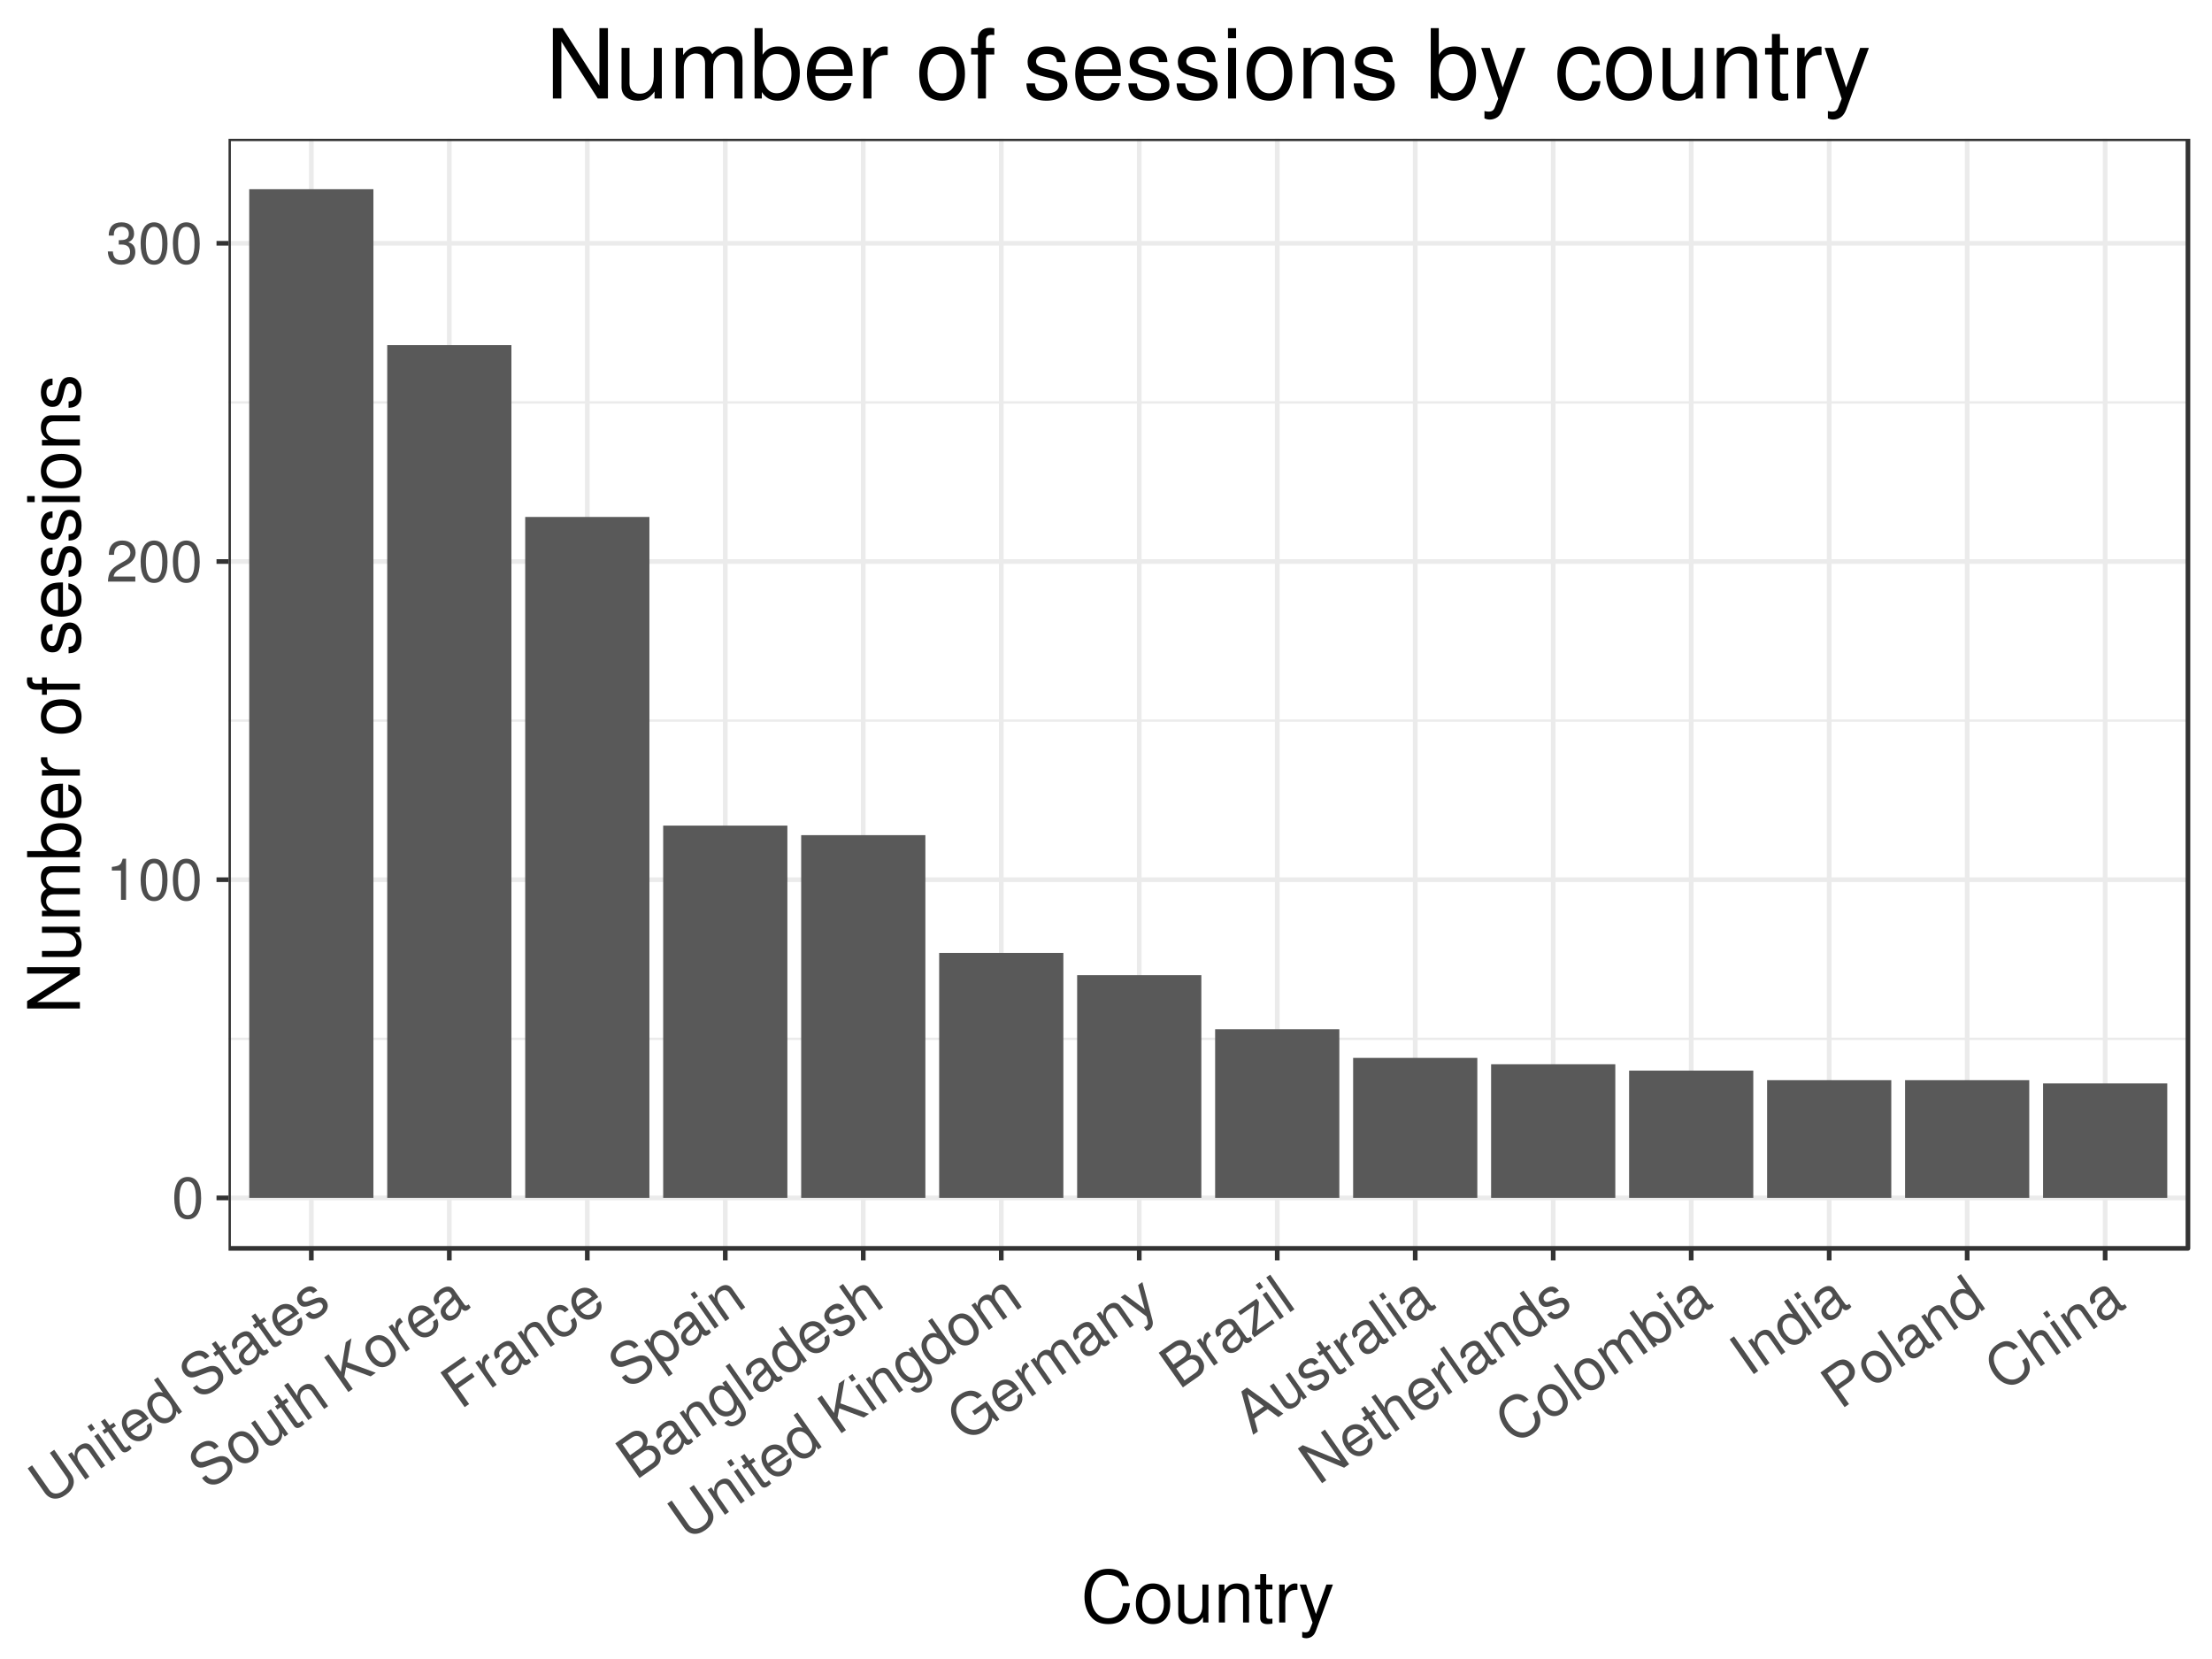 <?xml version="1.0" encoding="UTF-8"?>
<svg xmlns="http://www.w3.org/2000/svg" xmlns:xlink="http://www.w3.org/1999/xlink" width="504pt" height="378pt" viewBox="0 0 504 378" version="1.1">
<defs>
<g>
<symbol overflow="visible" id="glyph0-0">
<path style="stroke:none;" d=""/>
</symbol>
<symbol overflow="visible" id="glyph0-1">
<path style="stroke:none;" d="M 3.625 -9.359 C 2.766 -9.359 1.969 -8.984 1.484 -8.328 C 0.875 -7.516 0.562 -6.266 0.562 -4.531 C 0.562 -1.375 1.625 0.297 3.625 0.297 C 5.609 0.297 6.688 -1.375 6.688 -4.453 C 6.688 -6.266 6.406 -7.484 5.781 -8.328 C 5.297 -8.984 4.516 -9.359 3.625 -9.359 Z M 3.625 -8.328 C 4.891 -8.328 5.5 -7.062 5.5 -4.562 C 5.5 -1.906 4.891 -0.656 3.609 -0.656 C 2.375 -0.656 1.75 -1.953 1.75 -4.516 C 1.75 -7.078 2.375 -8.328 3.625 -8.328 Z M 3.625 -8.328 "/>
</symbol>
<symbol overflow="visible" id="glyph0-2">
<path style="stroke:none;" d="M 3.422 -6.672 L 3.422 0 L 4.578 0 L 4.578 -9.359 L 3.812 -9.359 C 3.406 -7.922 3.141 -7.719 1.344 -7.5 L 1.344 -6.672 Z M 3.422 -6.672 "/>
</symbol>
<symbol overflow="visible" id="glyph0-3">
<path style="stroke:none;" d="M 6.688 -1.156 L 1.75 -1.156 C 1.875 -1.922 2.297 -2.406 3.453 -3.078 L 4.766 -3.797 C 6.078 -4.5 6.75 -5.469 6.75 -6.609 C 6.75 -7.391 6.438 -8.125 5.875 -8.625 C 5.328 -9.125 4.641 -9.359 3.75 -9.359 C 2.562 -9.359 1.672 -8.938 1.156 -8.141 C 0.828 -7.641 0.688 -7.062 0.656 -6.109 L 1.828 -6.109 C 1.859 -6.75 1.938 -7.125 2.094 -7.438 C 2.406 -8 3.016 -8.344 3.703 -8.344 C 4.766 -8.344 5.562 -7.594 5.562 -6.594 C 5.562 -5.844 5.125 -5.219 4.297 -4.734 L 3.078 -4.047 C 1.125 -2.938 0.547 -2.062 0.453 0 L 6.688 0 Z M 6.688 -1.156 "/>
</symbol>
<symbol overflow="visible" id="glyph0-4">
<path style="stroke:none;" d="M 2.922 -4.297 L 3.547 -4.297 C 4.828 -4.297 5.5 -3.719 5.5 -2.594 C 5.5 -1.422 4.766 -0.719 3.547 -0.719 C 2.281 -0.719 1.656 -1.359 1.578 -2.719 L 0.422 -2.719 C 0.469 -1.969 0.609 -1.484 0.828 -1.062 C 1.312 -0.156 2.234 0.297 3.516 0.297 C 5.438 0.297 6.688 -0.844 6.688 -2.609 C 6.688 -3.797 6.219 -4.469 5.094 -4.844 C 5.969 -5.188 6.406 -5.844 6.406 -6.781 C 6.406 -8.391 5.328 -9.359 3.547 -9.359 C 1.656 -9.359 0.656 -8.328 0.625 -6.344 L 1.781 -6.344 C 1.797 -6.906 1.844 -7.219 2 -7.516 C 2.25 -8.031 2.844 -8.344 3.562 -8.344 C 4.594 -8.344 5.219 -7.734 5.219 -6.75 C 5.219 -6.094 4.984 -5.688 4.469 -5.484 C 4.141 -5.344 3.734 -5.297 2.922 -5.281 Z M 2.922 -4.297 "/>
</symbol>
<symbol overflow="visible" id="glyph1-0">
<path style="stroke:none;" d=""/>
</symbol>
<symbol overflow="visible" id="glyph1-1">
<path style="stroke:none;" d="M 0.453 -12.062 L 4.328 -6.516 C 5.062 -5.469 4.75 -4.281 3.484 -3.406 C 2.906 -2.984 2.328 -2.797 1.766 -2.797 C 1.156 -2.844 0.688 -3.094 0.281 -3.688 L -3.594 -9.234 L -4.594 -8.531 L -0.719 -2.984 C 0.406 -1.391 2.234 -1.188 4.109 -2.516 C 5.953 -3.797 6.438 -5.656 5.328 -7.234 L 1.453 -12.781 Z M 0.453 -12.062 "/>
</symbol>
<symbol overflow="visible" id="glyph1-2">
<path style="stroke:none;" d="M -3.219 -6.203 L 0.75 -0.531 L 1.656 -1.172 L -0.531 -4.297 C -1.344 -5.453 -1.266 -6.641 -0.328 -7.281 C 0.391 -7.797 1.141 -7.672 1.609 -6.984 L 4.359 -3.062 L 5.266 -3.688 L 2.266 -7.969 C 1.609 -8.906 0.484 -9.031 -0.609 -8.25 C -1.453 -7.672 -1.766 -6.953 -1.703 -5.812 L -2.375 -6.781 Z M -3.219 -6.203 "/>
</symbol>
<symbol overflow="visible" id="glyph1-3">
<path style="stroke:none;" d="M -2.344 -6.812 L -3.234 -6.188 L 0.734 -0.516 L 1.625 -1.141 Z M -3.891 -9.031 L -4.797 -8.391 L -4 -7.25 L -3.094 -7.891 Z M -3.891 -9.031 "/>
</symbol>
<symbol overflow="visible" id="glyph1-4">
<path style="stroke:none;" d="M -1.219 -7.594 L -2.156 -6.938 L -3.234 -8.484 L -4.125 -7.859 L -3.047 -6.312 L -3.812 -5.781 L -3.297 -5.031 L -2.531 -5.562 L 0.469 -1.297 C 0.875 -0.719 1.484 -0.672 2.188 -1.156 C 2.406 -1.312 2.594 -1.484 2.875 -1.75 L 2.344 -2.516 C 2.234 -2.391 2.109 -2.266 1.938 -2.156 C 1.547 -1.875 1.359 -1.922 1.078 -2.312 L -1.641 -6.188 L -0.703 -6.844 Z M -1.219 -7.594 "/>
</symbol>
<symbol overflow="visible" id="glyph1-5">
<path style="stroke:none;" d="M 3.766 -6.406 C 3.172 -7.266 2.734 -7.75 2.297 -8.078 C 1.266 -8.734 0 -8.688 -1.047 -7.953 C -2.625 -6.844 -2.797 -4.938 -1.484 -3.062 C -0.188 -1.203 1.594 -0.75 3.172 -1.859 C 4.469 -2.766 4.859 -4.125 4.219 -5.516 L 3.312 -4.875 C 3.594 -3.969 3.359 -3.234 2.625 -2.719 C 2.062 -2.328 1.391 -2.234 0.75 -2.484 C 0.312 -2.656 0 -2.938 -0.406 -3.484 Z M -0.891 -4.25 C -1.547 -5.344 -1.391 -6.469 -0.484 -7.094 C 0.406 -7.719 1.594 -7.469 2.25 -6.531 C 2.25 -6.516 2.281 -6.5 2.281 -6.469 Z M -0.891 -4.25 "/>
</symbol>
<symbol overflow="visible" id="glyph1-6">
<path style="stroke:none;" d="M -0.172 -11.641 L -1.062 -11.016 L 0.984 -8.078 C 0.203 -8.391 -0.609 -8.25 -1.359 -7.734 C -2.844 -6.703 -2.969 -4.844 -1.703 -3.047 C -0.375 -1.141 1.391 -0.594 2.922 -1.672 C 3.688 -2.219 4.031 -2.875 4.047 -3.938 L 4.562 -3.188 L 5.344 -3.75 Z M -0.641 -6.984 C 0.344 -7.672 1.562 -7.25 2.516 -5.891 C 3.438 -4.578 3.422 -3.266 2.469 -2.609 C 1.469 -1.906 0.188 -2.312 -0.734 -3.641 C -1.656 -4.953 -1.625 -6.297 -0.641 -6.984 Z M -0.641 -6.984 "/>
</symbol>
<symbol overflow="visible" id="glyph1-7">
<path style="stroke:none;" d=""/>
</symbol>
<symbol overflow="visible" id="glyph1-8">
<path style="stroke:none;" d="M 2.562 -10.078 C 1.453 -11.625 -0.234 -11.781 -2.047 -10.5 C -3.781 -9.297 -4.234 -7.656 -3.234 -6.234 C -2.562 -5.266 -1.625 -5.031 -0.406 -5.469 L 1.922 -6.328 C 3.109 -6.766 3.828 -6.688 4.266 -6.062 C 4.562 -5.641 4.641 -5.047 4.453 -4.578 C 4.312 -4.141 3.891 -3.672 3.25 -3.234 C 2.391 -2.625 1.672 -2.438 0.969 -2.609 C 0.453 -2.75 0.031 -3.031 -0.281 -3.547 L -1.219 -2.891 C -0.719 -2.156 -0.25 -1.781 0.375 -1.562 C 1.422 -1.203 2.609 -1.453 3.812 -2.297 C 4.734 -2.953 5.375 -3.703 5.594 -4.453 C 5.844 -5.25 5.672 -6.188 5.203 -6.859 C 4.516 -7.844 3.406 -8.141 2.141 -7.672 L -0.203 -6.812 C -1.344 -6.406 -1.906 -6.469 -2.328 -7.078 C -2.891 -7.875 -2.547 -8.906 -1.5 -9.641 C -0.234 -10.516 0.875 -10.422 1.594 -9.406 Z M 2.562 -10.078 "/>
</symbol>
<symbol overflow="visible" id="glyph1-9">
<path style="stroke:none;" d="M 5.406 -4.578 C 5.328 -4.5 5.281 -4.469 5.234 -4.438 C 4.906 -4.203 4.641 -4.25 4.453 -4.531 L 2.109 -7.859 C 1.406 -8.859 0.281 -8.891 -1.109 -7.906 C -1.922 -7.328 -2.453 -6.625 -2.531 -5.938 C -2.594 -5.453 -2.453 -5.078 -2.094 -4.5 L -1.188 -5.125 C -1.594 -5.875 -1.406 -6.453 -0.562 -7.047 C 0.25 -7.609 0.922 -7.656 1.297 -7.094 L 1.453 -6.875 C 1.734 -6.484 1.625 -6.156 0.969 -5.578 C -0.203 -4.516 -0.359 -4.328 -0.609 -3.953 C -1.078 -3.234 -1.062 -2.469 -0.547 -1.75 C 0.172 -0.703 1.344 -0.562 2.484 -1.375 C 3.203 -1.875 3.594 -2.516 3.828 -3.562 C 4.281 -3.031 4.75 -2.953 5.344 -3.375 C 5.516 -3.5 5.641 -3.609 5.891 -3.891 Z M 2.953 -4.734 C 3.156 -4.438 3.219 -4.188 3.125 -3.75 C 2.984 -3.156 2.656 -2.656 2.141 -2.281 C 1.422 -1.797 0.781 -1.859 0.375 -2.438 C -0.047 -3.031 0.156 -3.594 1.016 -4.406 C 1.891 -5.203 2.047 -5.391 2.234 -5.75 Z M 2.953 -4.734 "/>
</symbol>
<symbol overflow="visible" id="glyph1-10">
<path style="stroke:none;" d="M 1.875 -7.391 C 1.078 -8.516 -0.078 -8.625 -1.391 -7.703 C -2.719 -6.781 -3.094 -5.5 -2.359 -4.453 C -1.734 -3.578 -1 -3.469 0.562 -4.078 L 1.562 -4.469 C 2.297 -4.75 2.703 -4.688 2.984 -4.281 C 3.359 -3.766 3.094 -3.047 2.297 -2.484 C 1.812 -2.141 1.281 -2 0.906 -2.062 C 0.656 -2.125 0.469 -2.25 0.125 -2.609 L -0.812 -1.953 C 0.141 -0.672 1.328 -0.562 2.797 -1.594 C 4.234 -2.594 4.656 -3.938 3.891 -5.031 C 3.297 -5.875 2.5 -6 1.172 -5.484 L 0.172 -5.078 C -0.688 -4.734 -1.156 -4.75 -1.453 -5.156 C -1.812 -5.672 -1.578 -6.328 -0.844 -6.844 C -0.125 -7.344 0.484 -7.328 0.922 -6.734 Z M 1.875 -7.391 "/>
</symbol>
<symbol overflow="visible" id="glyph1-11">
<path style="stroke:none;" d="M -1.141 -7.891 C -2.719 -6.781 -2.891 -4.969 -1.562 -3.062 C -0.234 -1.156 1.516 -0.688 3.125 -1.812 C 4.719 -2.938 4.891 -4.75 3.594 -6.609 C 2.219 -8.562 0.484 -9.031 -1.141 -7.891 Z M -0.547 -7.047 C 0.469 -7.766 1.656 -7.359 2.641 -5.953 C 3.562 -4.641 3.531 -3.359 2.547 -2.656 C 1.547 -1.953 0.328 -2.359 -0.625 -3.734 C -1.578 -5.078 -1.547 -6.344 -0.547 -7.047 Z M -0.547 -7.047 "/>
</symbol>
<symbol overflow="visible" id="glyph1-12">
<path style="stroke:none;" d="M 5.203 -3.641 L 1.234 -9.312 L 0.344 -8.688 L 2.594 -5.469 C 3.406 -4.312 3.344 -3.125 2.391 -2.469 C 1.688 -1.969 0.906 -2.094 0.438 -2.781 L -2.375 -6.797 L -3.266 -6.172 L -0.203 -1.797 C 0.453 -0.859 1.578 -0.734 2.688 -1.5 C 3.516 -2.094 3.844 -2.75 3.844 -3.875 L 4.406 -3.078 Z M 5.203 -3.641 "/>
</symbol>
<symbol overflow="visible" id="glyph1-13">
<path style="stroke:none;" d="M -4.766 -8.422 L 0.75 -0.531 L 1.656 -1.156 L -0.531 -4.281 C -1.344 -5.438 -1.266 -6.641 -0.344 -7.281 C -0.047 -7.484 0.328 -7.578 0.656 -7.578 C 1.031 -7.562 1.328 -7.391 1.609 -6.984 L 4.359 -3.062 L 5.266 -3.688 L 2.266 -7.969 C 1.594 -8.922 0.484 -9.031 -0.609 -8.25 C -1.406 -7.703 -1.719 -7.109 -1.766 -6.047 L -3.859 -9.047 Z M -4.766 -8.422 "/>
</symbol>
<symbol overflow="visible" id="glyph1-14">
<path style="stroke:none;" d="M -0.062 -4.047 L 0.328 -6.25 L 5.922 -4.156 L 7.109 -4.984 L 0.609 -7.391 L 1.562 -12.844 L 0.266 -11.938 L -0.859 -5.188 L -3.656 -9.188 L -4.656 -8.484 L 0.859 -0.594 L 1.859 -1.297 Z M -0.062 -4.047 "/>
</symbol>
<symbol overflow="visible" id="glyph1-15">
<path style="stroke:none;" d="M -3.219 -6.188 L 0.75 -0.516 L 1.656 -1.156 L -0.406 -4.094 C -0.969 -4.906 -1.141 -5.578 -0.922 -6.203 C -0.781 -6.594 -0.562 -6.844 0.047 -7.297 L -0.594 -8.219 C -0.766 -8.156 -0.828 -8.109 -0.953 -8.016 C -1.531 -7.609 -1.734 -6.953 -1.672 -5.75 L -2.391 -6.781 Z M -3.219 -6.188 "/>
</symbol>
<symbol overflow="visible" id="glyph1-16">
<path style="stroke:none;" d="M -0.531 -4.984 L 3.234 -7.625 L 2.609 -8.516 L -1.156 -5.875 L -2.922 -8.391 L 1.359 -11.375 L 0.75 -12.266 L -4.547 -8.578 L 0.969 -0.688 L 1.984 -1.391 Z M -0.531 -4.984 "/>
</symbol>
<symbol overflow="visible" id="glyph1-17">
<path style="stroke:none;" d="M 2.453 -7.328 C 2.047 -7.859 1.656 -8.125 1.203 -8.281 C 0.469 -8.547 -0.438 -8.375 -1.219 -7.828 C -2.75 -6.766 -2.906 -4.859 -1.594 -2.969 C -0.312 -1.141 1.484 -0.672 3.016 -1.734 C 4.375 -2.688 4.672 -4.109 3.797 -5.562 L 2.891 -4.922 C 3.375 -3.906 3.234 -3.141 2.453 -2.594 C 1.469 -1.906 0.297 -2.281 -0.641 -3.625 C -1.625 -5.031 -1.641 -6.281 -0.656 -6.969 C 0.094 -7.5 0.891 -7.422 1.547 -6.703 Z M 2.453 -7.328 "/>
</symbol>
<symbol overflow="visible" id="glyph1-18">
<path style="stroke:none;" d="M 2.25 1.953 L 3.156 1.312 L 1.094 -1.641 C 1.953 -1.391 2.672 -1.5 3.406 -2.016 C 4.875 -3.031 5 -4.906 3.734 -6.703 C 2.406 -8.609 0.641 -9.141 -0.859 -8.094 C -1.625 -7.547 -1.984 -6.781 -1.953 -5.812 L -2.547 -6.672 L -3.375 -6.078 Z M -0.422 -7.141 C 0.562 -7.828 1.828 -7.406 2.781 -6.047 C 3.672 -4.766 3.656 -3.438 2.672 -2.75 C 1.719 -2.078 0.484 -2.5 -0.453 -3.844 C -1.391 -5.172 -1.375 -6.469 -0.422 -7.141 Z M -0.422 -7.141 "/>
</symbol>
<symbol overflow="visible" id="glyph1-19">
<path style="stroke:none;" d="M 0.859 -0.594 L 4.422 -3.094 C 5.156 -3.609 5.562 -4.203 5.656 -4.969 C 5.781 -5.656 5.594 -6.359 5.156 -6.969 C 4.5 -7.922 3.672 -8.203 2.391 -7.859 C 2.859 -8.719 2.828 -9.547 2.266 -10.359 C 1.875 -10.922 1.297 -11.281 0.625 -11.359 C -0.047 -11.453 -0.703 -11.266 -1.453 -10.734 L -4.656 -8.484 Z M -1.281 -5.797 L -3.047 -8.297 L -1.109 -9.656 C -0.547 -10.062 -0.156 -10.203 0.25 -10.188 C 0.688 -10.172 1.078 -9.938 1.359 -9.516 C 1.656 -9.094 1.734 -8.656 1.609 -8.25 C 1.484 -7.844 1.219 -7.562 0.656 -7.156 Z M 1.234 -2.188 L -0.656 -4.891 L 1.797 -6.609 C 2.281 -6.953 2.688 -7.078 3.094 -6.969 C 3.531 -6.891 3.891 -6.641 4.172 -6.25 C 4.438 -5.875 4.547 -5.438 4.469 -5.016 C 4.422 -4.609 4.172 -4.25 3.688 -3.906 Z M 1.234 -2.188 "/>
</symbol>
<symbol overflow="visible" id="glyph1-20">
<path style="stroke:none;" d="M 0.484 -8.797 L 1.062 -7.969 C 0.141 -8.328 -0.625 -8.25 -1.359 -7.734 C -2.781 -6.734 -2.891 -4.781 -1.609 -2.953 C -0.953 -2.016 -0.172 -1.438 0.672 -1.234 C 1.422 -1.047 2.234 -1.188 2.828 -1.609 C 3.531 -2.109 3.828 -2.75 3.828 -3.828 L 4.031 -3.531 C 4.562 -2.766 4.812 -2.25 4.797 -1.75 C 4.781 -1.25 4.469 -0.75 3.922 -0.359 C 3.5 -0.078 3.062 0.094 2.672 0.062 C 2.359 0.047 2.156 -0.047 1.875 -0.344 L 0.953 0.312 C 1.797 1.312 3.094 1.359 4.406 0.438 C 5.25 -0.156 5.781 -0.938 5.844 -1.641 C 5.906 -2.484 5.562 -3.312 4.625 -4.641 L 1.312 -9.375 Z M -0.672 -6.969 C 0.297 -7.641 1.438 -7.234 2.438 -5.812 C 3.375 -4.469 3.375 -3.25 2.422 -2.578 C 1.438 -1.891 0.25 -2.297 -0.703 -3.672 C -1.656 -5.016 -1.641 -6.281 -0.672 -6.969 Z M -0.672 -6.969 "/>
</symbol>
<symbol overflow="visible" id="glyph1-21">
<path style="stroke:none;" d="M -3.875 -9.031 L -4.781 -8.406 L 0.734 -0.516 L 1.641 -1.141 Z M -3.875 -9.031 "/>
</symbol>
<symbol overflow="visible" id="glyph1-22">
<path style="stroke:none;" d="M -3.219 -6.203 L 0.75 -0.531 L 1.656 -1.172 L -0.828 -4.734 C -1.406 -5.547 -1.266 -6.641 -0.531 -7.141 C 0.125 -7.609 0.797 -7.469 1.312 -6.734 L 4.047 -2.828 L 4.953 -3.469 L 2.469 -7.031 C 1.891 -7.844 2.016 -8.922 2.75 -9.453 C 3.406 -9.906 4.094 -9.766 4.594 -9.047 L 7.328 -5.141 L 8.25 -5.766 L 5.281 -10.016 C 4.562 -11.031 3.578 -11.188 2.516 -10.438 C 1.766 -9.922 1.469 -9.375 1.359 -8.359 C 0.625 -8.719 -0.016 -8.672 -0.75 -8.156 C -1.5 -7.625 -1.797 -7 -1.812 -5.969 L -2.375 -6.781 Z M -3.219 -6.203 "/>
</symbol>
<symbol overflow="visible" id="glyph1-23">
<path style="stroke:none;" d="M 4.766 -9.531 L 1.469 -7.219 L 2.078 -6.344 L 4.484 -8.031 L 4.641 -7.812 C 5.625 -6.406 5.297 -4.672 3.844 -3.656 C 3.047 -3.094 2.125 -2.875 1.312 -3.062 C 0.406 -3.25 -0.578 -3.984 -1.266 -4.969 C -2.609 -6.891 -2.406 -8.938 -0.734 -10.094 C 0.469 -10.938 1.75 -10.938 2.688 -10.062 L 3.719 -10.781 C 2.312 -12.188 0.453 -12.266 -1.344 -11 C -2.312 -10.328 -2.922 -9.531 -3.172 -8.578 C -3.547 -7.203 -3.219 -5.594 -2.234 -4.188 C -0.531 -1.766 2.125 -1.125 4.25 -2.609 C 5.328 -3.359 5.906 -4.375 6.078 -5.766 L 7.062 -4.891 L 7.703 -5.344 Z M 4.766 -9.531 "/>
</symbol>
<symbol overflow="visible" id="glyph1-24">
<path style="stroke:none;" d="M 0.234 -8.609 L 1.75 -3.094 L -2.797 -6.5 L -3.75 -5.828 L 2.141 -1.453 L 2.422 -0.328 C 2.562 0.172 2.469 0.469 2.094 0.719 C 1.969 0.812 1.797 0.906 1.578 1 L 2.141 1.812 C 2.391 1.781 2.609 1.703 2.844 1.531 C 3.141 1.312 3.391 1.016 3.484 0.672 C 3.625 0.25 3.625 -0.094 3.484 -0.672 L 1.203 -9.297 Z M 0.234 -8.609 "/>
</symbol>
<symbol overflow="visible" id="glyph1-25">
<path style="stroke:none;" d="M 0.812 -9.031 L -3.406 -6.062 L -2.859 -5.266 L 0.297 -7.484 L -0.234 -1.047 L 0.328 -0.234 L 4.938 -3.453 L 4.375 -4.25 L 0.875 -1.797 L 1.375 -8.219 Z M 0.812 -9.031 "/>
</symbol>
<symbol overflow="visible" id="glyph1-26">
<path style="stroke:none;" d="M 3.469 -5.969 L 5.938 -4.156 L 7.062 -4.953 L -1.234 -10.891 L -2.516 -9.984 L 0.172 -0.125 L 1.25 -0.875 L 0.438 -3.828 Z M 2.594 -6.609 L 0.094 -4.859 L -1.125 -9.359 Z M 2.594 -6.609 "/>
</symbol>
<symbol overflow="visible" id="glyph1-27">
<path style="stroke:none;" d="M 1.469 -12.781 L 0.531 -12.125 L 5.047 -5.672 L -3.594 -9.234 L -4.703 -8.469 L 0.812 -0.578 L 1.781 -1.25 L -2.688 -7.641 L 5.844 -4.094 L 6.984 -4.891 Z M 1.469 -12.781 "/>
</symbol>
<symbol overflow="visible" id="glyph1-28">
<path style="stroke:none;" d="M 3.344 -10.453 C 1.828 -11.969 0.234 -12.109 -1.484 -10.906 C -2.547 -10.156 -3.172 -9.219 -3.297 -8.172 C -3.469 -6.891 -3.062 -5.5 -2.172 -4.234 C -1.25 -2.922 -0.078 -2.078 1.188 -1.844 C 2.234 -1.625 3.219 -1.891 4.25 -2.609 C 6.172 -3.953 6.516 -5.75 5.312 -8 L 4.266 -7.281 C 4.547 -6.688 4.719 -6.234 4.766 -5.812 C 4.906 -4.938 4.469 -4.094 3.625 -3.5 C 2.062 -2.406 0.188 -2.953 -1.188 -4.922 C -2.609 -6.953 -2.5 -8.859 -0.984 -9.938 C -0.344 -10.375 0.375 -10.609 0.922 -10.516 C 1.391 -10.453 1.797 -10.25 2.312 -9.734 Z M 3.344 -10.453 "/>
</symbol>
<symbol overflow="visible" id="glyph1-29">
<path style="stroke:none;" d="M -4.922 -8.297 L 0.594 -0.406 L 1.391 -0.984 L 0.875 -1.719 C 1.781 -1.344 2.578 -1.438 3.359 -1.984 C 4.859 -3.031 4.969 -4.938 3.656 -6.828 C 2.375 -8.672 0.641 -9.141 -0.844 -8.094 C -1.625 -7.547 -1.969 -6.875 -1.953 -5.953 L -4.031 -8.938 Z M -0.438 -7.125 C 0.562 -7.828 1.828 -7.406 2.781 -6.047 C 3.672 -4.766 3.641 -3.422 2.656 -2.734 C 1.703 -2.078 0.469 -2.5 -0.469 -3.844 C -1.406 -5.172 -1.391 -6.469 -0.438 -7.125 Z M -0.438 -7.125 "/>
</symbol>
<symbol overflow="visible" id="glyph1-30">
<path style="stroke:none;" d="M -3.422 -9.359 L -4.422 -8.656 L 1.094 -0.766 L 2.094 -1.469 Z M -3.422 -9.359 "/>
</symbol>
<symbol overflow="visible" id="glyph1-31">
<path style="stroke:none;" d="M -0.359 -4.734 L 2.125 -6.469 C 2.734 -6.906 3.094 -7.406 3.25 -8.094 C 3.438 -8.875 3.281 -9.516 2.781 -10.234 C 1.734 -11.719 0.281 -11.953 -1.281 -10.859 L -4.531 -8.578 L 0.984 -0.688 L 1.984 -1.391 Z M -0.969 -5.609 L -2.922 -8.391 L -0.828 -9.859 C 0.156 -10.547 1.094 -10.406 1.688 -9.562 C 2.297 -8.688 2.109 -7.766 1.125 -7.078 Z M -0.969 -5.609 "/>
</symbol>
<symbol overflow="visible" id="glyph2-0">
<path style="stroke:none;" d=""/>
</symbol>
<symbol overflow="visible" id="glyph2-1">
<path style="stroke:none;" d="M 10.922 -8.297 C 10.438 -10.938 8.922 -12.219 6.281 -12.219 C 4.672 -12.219 3.359 -11.719 2.469 -10.719 C 1.391 -9.531 0.797 -7.828 0.797 -5.875 C 0.797 -3.891 1.406 -2.188 2.547 -1.016 C 3.469 -0.062 4.656 0.375 6.219 0.375 C 9.156 0.375 10.812 -1.203 11.172 -4.391 L 9.594 -4.391 C 9.453 -3.562 9.297 -3 9.047 -2.531 C 8.547 -1.531 7.531 -0.969 6.234 -0.969 C 3.844 -0.969 2.328 -2.891 2.328 -5.891 C 2.328 -8.969 3.781 -10.875 6.109 -10.875 C 7.078 -10.875 7.984 -10.578 8.484 -10.109 C 8.922 -9.703 9.172 -9.188 9.359 -8.297 Z M 10.922 -8.297 "/>
</symbol>
<symbol overflow="visible" id="glyph2-2">
<path style="stroke:none;" d="M 4.484 -8.891 C 2.062 -8.891 0.594 -7.156 0.594 -4.25 C 0.594 -1.359 2.047 0.375 4.5 0.375 C 6.938 0.375 8.422 -1.359 8.422 -4.188 C 8.422 -7.172 6.984 -8.891 4.484 -8.891 Z M 4.5 -7.625 C 6.062 -7.625 6.984 -6.359 6.984 -4.203 C 6.984 -2.172 6.016 -0.891 4.5 -0.891 C 2.969 -0.891 2.031 -2.156 2.031 -4.25 C 2.031 -6.344 2.969 -7.625 4.5 -7.625 Z M 4.5 -7.625 "/>
</symbol>
<symbol overflow="visible" id="glyph2-3">
<path style="stroke:none;" d="M 7.953 0 L 7.953 -8.641 L 6.578 -8.641 L 6.578 -3.75 C 6.578 -1.984 5.656 -0.828 4.219 -0.828 C 3.141 -0.828 2.438 -1.484 2.438 -2.531 L 2.438 -8.641 L 1.078 -8.641 L 1.078 -1.984 C 1.078 -0.547 2.141 0.375 3.828 0.375 C 5.094 0.375 5.906 -0.062 6.719 -1.203 L 6.719 0 Z M 7.953 0 "/>
</symbol>
<symbol overflow="visible" id="glyph2-4">
<path style="stroke:none;" d="M 1.156 -8.641 L 1.156 0 L 2.547 0 L 2.547 -4.766 C 2.547 -6.531 3.469 -7.688 4.891 -7.688 C 5.969 -7.688 6.672 -7.031 6.672 -5.984 L 6.672 0 L 8.031 0 L 8.031 -6.531 C 8.031 -7.969 6.969 -8.891 5.297 -8.891 C 4.016 -8.891 3.188 -8.406 2.422 -7.188 L 2.422 -8.641 Z M 1.156 -8.641 "/>
</symbol>
<symbol overflow="visible" id="glyph2-5">
<path style="stroke:none;" d="M 4.188 -8.641 L 2.766 -8.641 L 2.766 -11.016 L 1.406 -11.016 L 1.406 -8.641 L 0.234 -8.641 L 0.234 -7.531 L 1.406 -7.531 L 1.406 -0.984 C 1.406 -0.109 2 0.375 3.062 0.375 C 3.406 0.375 3.734 0.344 4.188 0.266 L 4.188 -0.891 C 4.016 -0.844 3.797 -0.828 3.531 -0.828 C 2.938 -0.828 2.766 -0.984 2.766 -1.594 L 2.766 -7.531 L 4.188 -7.531 Z M 4.188 -8.641 "/>
</symbol>
<symbol overflow="visible" id="glyph2-6">
<path style="stroke:none;" d="M 1.141 -8.641 L 1.141 0 L 2.531 0 L 2.531 -4.484 C 2.531 -5.719 2.844 -6.531 3.5 -7.016 C 3.922 -7.328 4.344 -7.422 5.297 -7.438 L 5.297 -8.844 C 5.062 -8.875 4.953 -8.891 4.766 -8.891 C 3.875 -8.891 3.203 -8.359 2.406 -7.078 L 2.406 -8.641 Z M 1.141 -8.641 "/>
</symbol>
<symbol overflow="visible" id="glyph2-7">
<path style="stroke:none;" d="M 6.406 -8.641 L 4.016 -1.906 L 1.797 -8.641 L 0.328 -8.641 L 3.25 0.031 L 2.719 1.406 C 2.516 2.016 2.188 2.25 1.609 2.25 C 1.422 2.25 1.188 2.219 0.891 2.141 L 0.891 3.375 C 1.172 3.531 1.453 3.594 1.812 3.594 C 2.266 3.594 2.734 3.453 3.109 3.188 C 3.531 2.875 3.781 2.516 4.047 1.812 L 7.891 -8.641 Z M 6.406 -8.641 "/>
</symbol>
<symbol overflow="visible" id="glyph3-0">
<path style="stroke:none;" d=""/>
</symbol>
<symbol overflow="visible" id="glyph3-1">
<path style="stroke:none;" d="M -12.031 -10.656 L -12.031 -9.203 L -2.188 -9.203 L -12.031 -2.922 L -12.031 -1.25 L 0 -1.25 L 0 -2.703 L -9.75 -2.703 L 0 -8.922 L 0 -10.656 Z M -12.031 -10.656 "/>
</symbol>
<symbol overflow="visible" id="glyph3-2">
<path style="stroke:none;" d="M 0 -7.953 L -8.641 -7.953 L -8.641 -6.578 L -3.75 -6.578 C -1.984 -6.578 -0.828 -5.656 -0.828 -4.219 C -0.828 -3.141 -1.484 -2.438 -2.531 -2.438 L -8.641 -2.438 L -8.641 -1.078 L -1.984 -1.078 C -0.547 -1.078 0.375 -2.141 0.375 -3.828 C 0.375 -5.094 -0.062 -5.906 -1.203 -6.719 L 0 -6.719 Z M 0 -7.953 "/>
</symbol>
<symbol overflow="visible" id="glyph3-3">
<path style="stroke:none;" d="M -8.641 -1.156 L 0 -1.156 L 0 -2.547 L -5.422 -2.547 C -6.688 -2.547 -7.688 -3.453 -7.688 -4.578 C -7.688 -5.594 -7.062 -6.172 -5.953 -6.172 L 0 -6.172 L 0 -7.562 L -5.422 -7.562 C -6.688 -7.562 -7.688 -8.469 -7.688 -9.594 C -7.688 -10.594 -7.047 -11.188 -5.953 -11.188 L 0 -11.188 L 0 -12.578 L -6.484 -12.578 C -8.031 -12.578 -8.891 -11.688 -8.891 -10.062 C -8.891 -8.906 -8.547 -8.219 -7.578 -7.406 C -8.5 -6.891 -8.891 -6.203 -8.891 -5.078 C -8.891 -3.922 -8.469 -3.172 -7.422 -2.422 L -8.641 -2.422 Z M -8.641 -1.156 "/>
</symbol>
<symbol overflow="visible" id="glyph3-4">
<path style="stroke:none;" d="M -12.031 -0.891 L 0 -0.891 L 0 -2.125 L -1.109 -2.125 C -0.094 -2.781 0.375 -3.656 0.375 -4.875 C 0.375 -7.141 -1.484 -8.625 -4.359 -8.625 C -7.156 -8.625 -8.891 -7.203 -8.891 -4.938 C -8.891 -3.75 -8.453 -2.906 -7.469 -2.266 L -12.031 -2.266 Z M -7.609 -4.672 C -7.609 -6.203 -6.266 -7.188 -4.203 -7.188 C -2.25 -7.188 -0.906 -6.172 -0.906 -4.672 C -0.906 -3.219 -2.234 -2.266 -4.25 -2.266 C -6.281 -2.266 -7.609 -3.219 -7.609 -4.672 Z M -7.609 -4.672 "/>
</symbol>
<symbol overflow="visible" id="glyph3-5">
<path style="stroke:none;" d="M -3.859 -8.469 C -5.188 -8.469 -5.969 -8.359 -6.609 -8.125 C -8.031 -7.562 -8.891 -6.234 -8.891 -4.625 C -8.891 -2.219 -7.047 -0.656 -4.203 -0.656 C -1.375 -0.656 0.375 -2.156 0.375 -4.594 C 0.375 -6.562 -0.75 -7.938 -2.625 -8.281 L -2.625 -6.891 C -1.484 -6.516 -0.891 -5.734 -0.891 -4.641 C -0.891 -3.766 -1.281 -3.016 -2.016 -2.562 C -2.516 -2.234 -3 -2.109 -3.859 -2.094 Z M -4.984 -2.125 C -6.578 -2.25 -7.625 -3.219 -7.625 -4.609 C -7.625 -5.953 -6.5 -7 -5.078 -7 C -5.047 -7 -5.016 -7 -4.984 -6.984 Z M -4.984 -2.125 "/>
</symbol>
<symbol overflow="visible" id="glyph3-6">
<path style="stroke:none;" d="M -8.641 -1.141 L 0 -1.141 L 0 -2.531 L -4.484 -2.531 C -5.719 -2.531 -6.531 -2.844 -7.016 -3.5 C -7.328 -3.922 -7.422 -4.344 -7.438 -5.297 L -8.844 -5.297 C -8.875 -5.062 -8.891 -4.953 -8.891 -4.766 C -8.891 -3.875 -8.359 -3.203 -7.078 -2.406 L -8.641 -2.406 Z M -8.641 -1.141 "/>
</symbol>
<symbol overflow="visible" id="glyph3-7">
<path style="stroke:none;" d=""/>
</symbol>
<symbol overflow="visible" id="glyph3-8">
<path style="stroke:none;" d="M -8.891 -4.484 C -8.891 -2.062 -7.156 -0.594 -4.25 -0.594 C -1.359 -0.594 0.375 -2.047 0.375 -4.5 C 0.375 -6.938 -1.359 -8.422 -4.188 -8.422 C -7.172 -8.422 -8.891 -6.984 -8.891 -4.484 Z M -7.625 -4.5 C -7.625 -6.062 -6.359 -6.984 -4.203 -6.984 C -2.172 -6.984 -0.891 -6.016 -0.891 -4.5 C -0.891 -2.969 -2.156 -2.031 -4.25 -2.031 C -6.344 -2.031 -7.625 -2.969 -7.625 -4.5 Z M -7.625 -4.5 "/>
</symbol>
<symbol overflow="visible" id="glyph3-9">
<path style="stroke:none;" d="M -8.641 -4.25 L -8.641 -2.828 L -10 -2.828 C -10.578 -2.828 -10.875 -3.156 -10.875 -3.781 C -10.875 -3.891 -10.875 -3.938 -10.859 -4.25 L -12 -4.25 C -12.062 -3.938 -12.078 -3.766 -12.078 -3.484 C -12.078 -2.219 -11.359 -1.453 -10.109 -1.453 L -8.641 -1.453 L -8.641 -0.297 L -7.531 -0.297 L -7.531 -1.453 L 0 -1.453 L 0 -2.828 L -7.531 -2.828 L -7.531 -4.25 Z M -8.641 -4.25 "/>
</symbol>
<symbol overflow="visible" id="glyph3-10">
<path style="stroke:none;" d="M -6.234 -7.234 C -7.938 -7.203 -8.891 -6.094 -8.891 -4.094 C -8.891 -2.078 -7.859 -0.781 -6.25 -0.781 C -4.906 -0.781 -4.25 -1.469 -3.766 -3.516 L -3.453 -4.797 C -3.219 -5.766 -2.875 -6.141 -2.25 -6.141 C -1.438 -6.141 -0.891 -5.328 -0.891 -4.125 C -0.891 -3.375 -1.109 -2.75 -1.469 -2.406 C -1.719 -2.188 -1.969 -2.094 -2.578 -2.016 L -2.578 -0.562 C -0.578 -0.625 0.375 -1.75 0.375 -4.016 C 0.375 -6.188 -0.688 -7.578 -2.359 -7.578 C -3.641 -7.578 -4.359 -6.844 -4.766 -5.125 L -5.078 -3.812 C -5.344 -2.688 -5.703 -2.219 -6.312 -2.219 C -7.109 -2.219 -7.625 -2.922 -7.625 -4.047 C -7.625 -5.141 -7.141 -5.734 -6.234 -5.781 Z M -6.234 -7.234 "/>
</symbol>
<symbol overflow="visible" id="glyph3-11">
<path style="stroke:none;" d="M -8.641 -2.469 L -8.641 -1.109 L 0 -1.109 L 0 -2.469 Z M -12.031 -2.469 L -12.031 -1.094 L -10.297 -1.094 L -10.297 -2.469 Z M -12.031 -2.469 "/>
</symbol>
<symbol overflow="visible" id="glyph3-12">
<path style="stroke:none;" d="M -8.641 -1.156 L 0 -1.156 L 0 -2.547 L -4.766 -2.547 C -6.531 -2.547 -7.688 -3.469 -7.688 -4.891 C -7.688 -5.969 -7.031 -6.672 -5.984 -6.672 L 0 -6.672 L 0 -8.031 L -6.531 -8.031 C -7.969 -8.031 -8.891 -6.969 -8.891 -5.297 C -8.891 -4.016 -8.406 -3.188 -7.188 -2.422 L -8.641 -2.422 Z M -8.641 -1.156 "/>
</symbol>
<symbol overflow="visible" id="glyph4-0">
<path style="stroke:none;" d=""/>
</symbol>
<symbol overflow="visible" id="glyph4-1">
<path style="stroke:none;" d="M 14.219 -16.031 L 12.281 -16.031 L 12.281 -2.922 L 3.891 -16.031 L 1.672 -16.031 L 1.672 0 L 3.609 0 L 3.609 -13 L 11.906 0 L 14.219 0 Z M 14.219 -16.031 "/>
</symbol>
<symbol overflow="visible" id="glyph4-2">
<path style="stroke:none;" d="M 10.609 0 L 10.609 -11.531 L 8.781 -11.531 L 8.781 -5 C 8.781 -2.641 7.547 -1.094 5.625 -1.094 C 4.188 -1.094 3.25 -1.984 3.25 -3.359 L 3.25 -11.531 L 1.438 -11.531 L 1.438 -2.641 C 1.438 -0.719 2.859 0.5 5.109 0.5 C 6.797 0.5 7.875 -0.094 8.953 -1.609 L 8.953 0 Z M 10.609 0 "/>
</symbol>
<symbol overflow="visible" id="glyph4-3">
<path style="stroke:none;" d="M 1.547 -11.531 L 1.547 0 L 3.391 0 L 3.391 -7.234 C 3.391 -8.906 4.594 -10.25 6.094 -10.25 C 7.453 -10.25 8.234 -9.422 8.234 -7.938 L 8.234 0 L 10.078 0 L 10.078 -7.234 C 10.078 -8.906 11.281 -10.25 12.781 -10.25 C 14.125 -10.25 14.922 -9.391 14.922 -7.938 L 14.922 0 L 16.766 0 L 16.766 -8.641 C 16.766 -10.719 15.578 -11.859 13.422 -11.859 C 11.875 -11.859 10.953 -11.391 9.875 -10.094 C 9.203 -11.328 8.266 -11.859 6.781 -11.859 C 5.234 -11.859 4.219 -11.281 3.234 -9.906 L 3.234 -11.531 Z M 1.547 -11.531 "/>
</symbol>
<symbol overflow="visible" id="glyph4-4">
<path style="stroke:none;" d="M 1.188 -16.031 L 1.188 0 L 2.844 0 L 2.844 -1.469 C 3.719 -0.125 4.891 0.5 6.484 0.5 C 9.531 0.5 11.5 -1.984 11.5 -5.812 C 11.5 -9.547 9.609 -11.859 6.578 -11.859 C 5 -11.859 3.875 -11.266 3.016 -9.969 L 3.016 -16.031 Z M 6.219 -10.141 C 8.266 -10.141 9.594 -8.359 9.594 -5.609 C 9.594 -2.984 8.234 -1.203 6.219 -1.203 C 4.297 -1.203 3.016 -2.969 3.016 -5.672 C 3.016 -8.375 4.297 -10.141 6.219 -10.141 Z M 6.219 -10.141 "/>
</symbol>
<symbol overflow="visible" id="glyph4-5">
<path style="stroke:none;" d="M 11.281 -5.141 C 11.281 -6.906 11.156 -7.969 10.828 -8.828 C 10.078 -10.719 8.312 -11.859 6.156 -11.859 C 2.953 -11.859 0.875 -9.391 0.875 -5.609 C 0.875 -1.828 2.875 0.5 6.109 0.5 C 8.75 0.5 10.578 -0.984 11.047 -3.5 L 9.203 -3.5 C 8.688 -1.984 7.656 -1.188 6.188 -1.188 C 5.016 -1.188 4.031 -1.719 3.406 -2.688 C 2.969 -3.344 2.812 -4 2.797 -5.141 Z M 2.844 -6.641 C 2.984 -8.781 4.297 -10.156 6.141 -10.156 C 7.938 -10.156 9.328 -8.672 9.328 -6.781 C 9.328 -6.734 9.328 -6.688 9.312 -6.641 Z M 2.844 -6.641 "/>
</symbol>
<symbol overflow="visible" id="glyph4-6">
<path style="stroke:none;" d="M 1.516 -11.531 L 1.516 0 L 3.359 0 L 3.359 -5.984 C 3.359 -7.641 3.781 -8.719 4.656 -9.344 C 5.234 -9.766 5.781 -9.906 7.062 -9.922 L 7.062 -11.797 C 6.75 -11.844 6.594 -11.859 6.359 -11.859 C 5.172 -11.859 4.266 -11.156 3.219 -9.438 L 3.219 -11.531 Z M 1.516 -11.531 "/>
</symbol>
<symbol overflow="visible" id="glyph4-7">
<path style="stroke:none;" d=""/>
</symbol>
<symbol overflow="visible" id="glyph4-8">
<path style="stroke:none;" d="M 5.984 -11.859 C 2.75 -11.859 0.797 -9.547 0.797 -5.672 C 0.797 -1.797 2.734 0.5 6 0.5 C 9.234 0.5 11.219 -1.797 11.219 -5.594 C 11.219 -9.562 9.312 -11.859 5.984 -11.859 Z M 6 -10.156 C 8.078 -10.156 9.312 -8.469 9.312 -5.609 C 9.312 -2.906 8.031 -1.188 6 -1.188 C 3.953 -1.188 2.703 -2.875 2.703 -5.672 C 2.703 -8.453 3.953 -10.156 6 -10.156 Z M 6 -10.156 "/>
</symbol>
<symbol overflow="visible" id="glyph4-9">
<path style="stroke:none;" d="M 5.672 -11.531 L 3.766 -11.531 L 3.766 -13.328 C 3.766 -14.109 4.203 -14.5 5.031 -14.5 C 5.188 -14.5 5.266 -14.5 5.672 -14.469 L 5.672 -16 C 5.266 -16.078 5.016 -16.109 4.641 -16.109 C 2.953 -16.109 1.938 -15.141 1.938 -13.484 L 1.938 -11.531 L 0.391 -11.531 L 0.391 -10.031 L 1.938 -10.031 L 1.938 0 L 3.766 0 L 3.766 -10.031 L 5.672 -10.031 Z M 5.672 -11.531 "/>
</symbol>
<symbol overflow="visible" id="glyph4-10">
<path style="stroke:none;" d="M 9.641 -8.312 C 9.609 -10.578 8.125 -11.859 5.453 -11.859 C 2.766 -11.859 1.031 -10.469 1.031 -8.344 C 1.031 -6.531 1.953 -5.672 4.688 -5.016 L 6.406 -4.594 C 7.672 -4.297 8.188 -3.828 8.188 -2.984 C 8.188 -1.906 7.109 -1.188 5.5 -1.188 C 4.516 -1.188 3.672 -1.469 3.219 -1.953 C 2.922 -2.281 2.797 -2.625 2.688 -3.438 L 0.75 -3.438 C 0.844 -0.766 2.328 0.5 5.344 0.5 C 8.25 0.5 10.094 -0.922 10.094 -3.141 C 10.094 -4.859 9.125 -5.812 6.844 -6.359 L 5.078 -6.781 C 3.594 -7.125 2.953 -7.609 2.953 -8.422 C 2.953 -9.484 3.891 -10.156 5.391 -10.156 C 6.859 -10.156 7.656 -9.531 7.703 -8.312 Z M 9.641 -8.312 "/>
</symbol>
<symbol overflow="visible" id="glyph4-11">
<path style="stroke:none;" d="M 3.297 -11.531 L 1.469 -11.531 L 1.469 0 L 3.297 0 Z M 3.297 -16.031 L 1.453 -16.031 L 1.453 -13.734 L 3.297 -13.734 Z M 3.297 -16.031 "/>
</symbol>
<symbol overflow="visible" id="glyph4-12">
<path style="stroke:none;" d="M 1.547 -11.531 L 1.547 0 L 3.391 0 L 3.391 -6.359 C 3.391 -8.719 4.625 -10.25 6.516 -10.25 C 7.969 -10.25 8.891 -9.375 8.891 -7.984 L 8.891 0 L 10.719 0 L 10.719 -8.719 C 10.719 -10.625 9.281 -11.859 7.062 -11.859 C 5.344 -11.859 4.25 -11.203 3.234 -9.594 L 3.234 -11.531 Z M 1.547 -11.531 "/>
</symbol>
<symbol overflow="visible" id="glyph4-13">
<path style="stroke:none;" d="M 8.531 -11.531 L 5.344 -2.547 L 2.391 -11.531 L 0.438 -11.531 L 4.328 0.047 L 3.625 1.875 C 3.344 2.688 2.922 2.984 2.156 2.984 C 1.891 2.984 1.578 2.953 1.188 2.859 L 1.188 4.516 C 1.562 4.703 1.938 4.797 2.422 4.797 C 3.016 4.797 3.656 4.594 4.141 4.25 C 4.703 3.828 5.031 3.344 5.391 2.422 L 10.516 -11.531 Z M 8.531 -11.531 "/>
</symbol>
<symbol overflow="visible" id="glyph4-14">
<path style="stroke:none;" d="M 10.359 -7.656 C 10.281 -8.781 10.031 -9.5 9.594 -10.141 C 8.797 -11.219 7.406 -11.859 5.812 -11.859 C 2.703 -11.859 0.688 -9.391 0.688 -5.562 C 0.688 -1.844 2.656 0.5 5.781 0.5 C 8.531 0.5 10.281 -1.141 10.5 -3.953 L 8.641 -3.953 C 8.344 -2.109 7.391 -1.188 5.828 -1.188 C 3.812 -1.188 2.594 -2.844 2.594 -5.562 C 2.594 -8.453 3.781 -10.156 5.781 -10.156 C 7.328 -10.156 8.297 -9.266 8.516 -7.656 Z M 10.359 -7.656 "/>
</symbol>
<symbol overflow="visible" id="glyph4-15">
<path style="stroke:none;" d="M 5.594 -11.531 L 3.703 -11.531 L 3.703 -14.703 L 1.875 -14.703 L 1.875 -11.531 L 0.312 -11.531 L 0.312 -10.031 L 1.875 -10.031 L 1.875 -1.312 C 1.875 -0.156 2.656 0.5 4.094 0.5 C 4.531 0.5 4.969 0.469 5.594 0.359 L 5.594 -1.188 C 5.344 -1.125 5.062 -1.094 4.703 -1.094 C 3.922 -1.094 3.703 -1.312 3.703 -2.141 L 3.703 -10.031 L 5.594 -10.031 Z M 5.594 -11.531 "/>
</symbol>
</g>
<clipPath id="clip1">
  <path d="M 52.07 31.621 L 499 31.621 L 499 285 L 52.07 285 Z M 52.07 31.621 "/>
</clipPath>
<clipPath id="clip2">
  <path d="M 52.07 236 L 499 236 L 499 237 L 52.07 237 Z M 52.07 236 "/>
</clipPath>
<clipPath id="clip3">
  <path d="M 52.07 163 L 499 163 L 499 165 L 52.07 165 Z M 52.07 163 "/>
</clipPath>
<clipPath id="clip4">
  <path d="M 52.07 91 L 499 91 L 499 92 L 52.07 92 Z M 52.07 91 "/>
</clipPath>
<clipPath id="clip5">
  <path d="M 52.07 272 L 499.52 272 L 499.52 274 L 52.07 274 Z M 52.07 272 "/>
</clipPath>
<clipPath id="clip6">
  <path d="M 52.07 199 L 499.52 199 L 499.52 201 L 52.07 201 Z M 52.07 199 "/>
</clipPath>
<clipPath id="clip7">
  <path d="M 52.07 127 L 499.52 127 L 499.52 129 L 52.07 129 Z M 52.07 127 "/>
</clipPath>
<clipPath id="clip8">
  <path d="M 52.07 54 L 499.52 54 L 499.52 56 L 52.07 56 Z M 52.07 54 "/>
</clipPath>
<clipPath id="clip9">
  <path d="M 70 31.621 L 72 31.621 L 72 285 L 70 285 Z M 70 31.621 "/>
</clipPath>
<clipPath id="clip10">
  <path d="M 101 31.621 L 103 31.621 L 103 285 L 101 285 Z M 101 31.621 "/>
</clipPath>
<clipPath id="clip11">
  <path d="M 133 31.621 L 135 31.621 L 135 285 L 133 285 Z M 133 31.621 "/>
</clipPath>
<clipPath id="clip12">
  <path d="M 164 31.621 L 166 31.621 L 166 285 L 164 285 Z M 164 31.621 "/>
</clipPath>
<clipPath id="clip13">
  <path d="M 196 31.621 L 198 31.621 L 198 285 L 196 285 Z M 196 31.621 "/>
</clipPath>
<clipPath id="clip14">
  <path d="M 227 31.621 L 229 31.621 L 229 285 L 227 285 Z M 227 31.621 "/>
</clipPath>
<clipPath id="clip15">
  <path d="M 259 31.621 L 261 31.621 L 261 285 L 259 285 Z M 259 31.621 "/>
</clipPath>
<clipPath id="clip16">
  <path d="M 290 31.621 L 292 31.621 L 292 285 L 290 285 Z M 290 31.621 "/>
</clipPath>
<clipPath id="clip17">
  <path d="M 321 31.621 L 323 31.621 L 323 285 L 321 285 Z M 321 31.621 "/>
</clipPath>
<clipPath id="clip18">
  <path d="M 353 31.621 L 355 31.621 L 355 285 L 353 285 Z M 353 31.621 "/>
</clipPath>
<clipPath id="clip19">
  <path d="M 384 31.621 L 386 31.621 L 386 285 L 384 285 Z M 384 31.621 "/>
</clipPath>
<clipPath id="clip20">
  <path d="M 416 31.621 L 418 31.621 L 418 285 L 416 285 Z M 416 31.621 "/>
</clipPath>
<clipPath id="clip21">
  <path d="M 447 31.621 L 449 31.621 L 449 285 L 447 285 Z M 447 31.621 "/>
</clipPath>
<clipPath id="clip22">
  <path d="M 479 31.621 L 481 31.621 L 481 285 L 479 285 Z M 479 31.621 "/>
</clipPath>
<clipPath id="clip23">
  <path d="M 52.07 31.621 L 499.52 31.621 L 499.52 285 L 52.07 285 Z M 52.07 31.621 "/>
</clipPath>
</defs>
<g id="surface3">
<rect x="0" y="0" width="504" height="378" style="fill:rgb(100%,100%,100%);fill-opacity:1;stroke:none;"/>
<rect x="0" y="0" width="504" height="378" style="fill:rgb(100%,100%,100%);fill-opacity:1;stroke:none;"/>
<path style="fill:none;stroke-width:1.067;stroke-linecap:round;stroke-linejoin:round;stroke:rgb(100%,100%,100%);stroke-opacity:1;stroke-miterlimit:10;" d="M 0 378 L 504 378 L 504 0 L 0 0 Z M 0 378 "/>
<g clip-path="url(#clip1)" clip-rule="nonzero">
<path style=" stroke:none;fill-rule:nonzero;fill:rgb(100%,100%,100%);fill-opacity:1;" d="M 52.07 284.434 L 498.52 284.434 L 498.52 31.621 L 52.07 31.621 Z M 52.07 284.434 "/>
</g>
<g clip-path="url(#clip2)" clip-rule="nonzero">
<path style="fill:none;stroke-width:0.533;stroke-linecap:butt;stroke-linejoin:round;stroke:rgb(92.157%,92.157%,92.157%);stroke-opacity:1;stroke-miterlimit:10;" d="M 52.07 236.691 L 498.52 236.691 "/>
</g>
<g clip-path="url(#clip3)" clip-rule="nonzero">
<path style="fill:none;stroke-width:0.533;stroke-linecap:butt;stroke-linejoin:round;stroke:rgb(92.157%,92.157%,92.157%);stroke-opacity:1;stroke-miterlimit:10;" d="M 52.07 164.191 L 498.52 164.191 "/>
</g>
<g clip-path="url(#clip4)" clip-rule="nonzero">
<path style="fill:none;stroke-width:0.533;stroke-linecap:butt;stroke-linejoin:round;stroke:rgb(92.157%,92.157%,92.157%);stroke-opacity:1;stroke-miterlimit:10;" d="M 52.07 91.691 L 498.52 91.691 "/>
</g>
<g clip-path="url(#clip5)" clip-rule="nonzero">
<path style="fill:none;stroke-width:1.067;stroke-linecap:butt;stroke-linejoin:round;stroke:rgb(92.157%,92.157%,92.157%);stroke-opacity:1;stroke-miterlimit:10;" d="M 52.07 272.941 L 498.52 272.941 "/>
</g>
<g clip-path="url(#clip6)" clip-rule="nonzero">
<path style="fill:none;stroke-width:1.067;stroke-linecap:butt;stroke-linejoin:round;stroke:rgb(92.157%,92.157%,92.157%);stroke-opacity:1;stroke-miterlimit:10;" d="M 52.07 200.441 L 498.52 200.441 "/>
</g>
<g clip-path="url(#clip7)" clip-rule="nonzero">
<path style="fill:none;stroke-width:1.067;stroke-linecap:butt;stroke-linejoin:round;stroke:rgb(92.157%,92.157%,92.157%);stroke-opacity:1;stroke-miterlimit:10;" d="M 52.07 127.941 L 498.52 127.941 "/>
</g>
<g clip-path="url(#clip8)" clip-rule="nonzero">
<path style="fill:none;stroke-width:1.067;stroke-linecap:butt;stroke-linejoin:round;stroke:rgb(92.157%,92.157%,92.157%);stroke-opacity:1;stroke-miterlimit:10;" d="M 52.07 55.438 L 498.52 55.438 "/>
</g>
<g clip-path="url(#clip9)" clip-rule="nonzero">
<path style="fill:none;stroke-width:1.067;stroke-linecap:butt;stroke-linejoin:round;stroke:rgb(92.157%,92.157%,92.157%);stroke-opacity:1;stroke-miterlimit:10;" d="M 70.934 284.434 L 70.934 31.621 "/>
</g>
<g clip-path="url(#clip10)" clip-rule="nonzero">
<path style="fill:none;stroke-width:1.067;stroke-linecap:butt;stroke-linejoin:round;stroke:rgb(92.157%,92.157%,92.157%);stroke-opacity:1;stroke-miterlimit:10;" d="M 102.375 284.434 L 102.375 31.621 "/>
</g>
<g clip-path="url(#clip11)" clip-rule="nonzero">
<path style="fill:none;stroke-width:1.067;stroke-linecap:butt;stroke-linejoin:round;stroke:rgb(92.157%,92.157%,92.157%);stroke-opacity:1;stroke-miterlimit:10;" d="M 133.816 284.434 L 133.816 31.621 "/>
</g>
<g clip-path="url(#clip12)" clip-rule="nonzero">
<path style="fill:none;stroke-width:1.067;stroke-linecap:butt;stroke-linejoin:round;stroke:rgb(92.157%,92.157%,92.157%);stroke-opacity:1;stroke-miterlimit:10;" d="M 165.254 284.434 L 165.254 31.621 "/>
</g>
<g clip-path="url(#clip13)" clip-rule="nonzero">
<path style="fill:none;stroke-width:1.067;stroke-linecap:butt;stroke-linejoin:round;stroke:rgb(92.157%,92.157%,92.157%);stroke-opacity:1;stroke-miterlimit:10;" d="M 196.695 284.434 L 196.695 31.621 "/>
</g>
<g clip-path="url(#clip14)" clip-rule="nonzero">
<path style="fill:none;stroke-width:1.067;stroke-linecap:butt;stroke-linejoin:round;stroke:rgb(92.157%,92.157%,92.157%);stroke-opacity:1;stroke-miterlimit:10;" d="M 228.137 284.434 L 228.137 31.621 "/>
</g>
<g clip-path="url(#clip15)" clip-rule="nonzero">
<path style="fill:none;stroke-width:1.067;stroke-linecap:butt;stroke-linejoin:round;stroke:rgb(92.157%,92.157%,92.157%);stroke-opacity:1;stroke-miterlimit:10;" d="M 259.574 284.434 L 259.574 31.621 "/>
</g>
<g clip-path="url(#clip16)" clip-rule="nonzero">
<path style="fill:none;stroke-width:1.067;stroke-linecap:butt;stroke-linejoin:round;stroke:rgb(92.157%,92.157%,92.157%);stroke-opacity:1;stroke-miterlimit:10;" d="M 291.016 284.434 L 291.016 31.621 "/>
</g>
<g clip-path="url(#clip17)" clip-rule="nonzero">
<path style="fill:none;stroke-width:1.067;stroke-linecap:butt;stroke-linejoin:round;stroke:rgb(92.157%,92.157%,92.157%);stroke-opacity:1;stroke-miterlimit:10;" d="M 322.457 284.434 L 322.457 31.621 "/>
</g>
<g clip-path="url(#clip18)" clip-rule="nonzero">
<path style="fill:none;stroke-width:1.067;stroke-linecap:butt;stroke-linejoin:round;stroke:rgb(92.157%,92.157%,92.157%);stroke-opacity:1;stroke-miterlimit:10;" d="M 353.895 284.434 L 353.895 31.621 "/>
</g>
<g clip-path="url(#clip19)" clip-rule="nonzero">
<path style="fill:none;stroke-width:1.067;stroke-linecap:butt;stroke-linejoin:round;stroke:rgb(92.157%,92.157%,92.157%);stroke-opacity:1;stroke-miterlimit:10;" d="M 385.336 284.434 L 385.336 31.621 "/>
</g>
<g clip-path="url(#clip20)" clip-rule="nonzero">
<path style="fill:none;stroke-width:1.067;stroke-linecap:butt;stroke-linejoin:round;stroke:rgb(92.157%,92.157%,92.157%);stroke-opacity:1;stroke-miterlimit:10;" d="M 416.777 284.434 L 416.777 31.621 "/>
</g>
<g clip-path="url(#clip21)" clip-rule="nonzero">
<path style="fill:none;stroke-width:1.067;stroke-linecap:butt;stroke-linejoin:round;stroke:rgb(92.157%,92.157%,92.157%);stroke-opacity:1;stroke-miterlimit:10;" d="M 448.215 284.434 L 448.215 31.621 "/>
</g>
<g clip-path="url(#clip22)" clip-rule="nonzero">
<path style="fill:none;stroke-width:1.067;stroke-linecap:butt;stroke-linejoin:round;stroke:rgb(92.157%,92.157%,92.157%);stroke-opacity:1;stroke-miterlimit:10;" d="M 479.656 284.434 L 479.656 31.621 "/>
</g>
<path style=" stroke:none;fill-rule:nonzero;fill:rgb(34.902%,34.902%,34.902%);fill-opacity:1;" d="M 56.785 272.941 L 85.082 272.941 L 85.082 43.113 L 56.785 43.113 Z M 56.785 272.941 "/>
<path style=" stroke:none;fill-rule:nonzero;fill:rgb(34.902%,34.902%,34.902%);fill-opacity:1;" d="M 88.227 272.941 L 116.523 272.941 L 116.523 78.637 L 88.227 78.637 Z M 88.227 272.941 "/>
<path style=" stroke:none;fill-rule:nonzero;fill:rgb(34.902%,34.902%,34.902%);fill-opacity:1;" d="M 119.668 272.941 L 147.965 272.941 L 147.965 117.789 L 119.668 117.789 Z M 119.668 272.941 "/>
<path style=" stroke:none;fill-rule:nonzero;fill:rgb(34.902%,34.902%,34.902%);fill-opacity:1;" d="M 151.105 272.941 L 179.402 272.941 L 179.402 188.113 L 151.105 188.113 Z M 151.105 272.941 "/>
<path style=" stroke:none;fill-rule:nonzero;fill:rgb(34.902%,34.902%,34.902%);fill-opacity:1;" d="M 182.547 272.941 L 210.844 272.941 L 210.844 190.289 L 182.547 190.289 Z M 182.547 272.941 "/>
<path style=" stroke:none;fill-rule:nonzero;fill:rgb(34.902%,34.902%,34.902%);fill-opacity:1;" d="M 213.988 272.941 L 242.285 272.941 L 242.285 217.117 L 213.988 217.117 Z M 213.988 272.941 "/>
<path style=" stroke:none;fill-rule:nonzero;fill:rgb(34.902%,34.902%,34.902%);fill-opacity:1;" d="M 245.426 272.941 L 273.723 272.941 L 273.723 222.191 L 245.426 222.191 Z M 245.426 272.941 "/>
<path style=" stroke:none;fill-rule:nonzero;fill:rgb(34.902%,34.902%,34.902%);fill-opacity:1;" d="M 276.867 272.941 L 305.164 272.941 L 305.164 234.516 L 276.867 234.516 Z M 276.867 272.941 "/>
<path style=" stroke:none;fill-rule:nonzero;fill:rgb(34.902%,34.902%,34.902%);fill-opacity:1;" d="M 308.309 272.941 L 336.605 272.941 L 336.605 241.039 L 308.309 241.039 Z M 308.309 272.941 "/>
<path style=" stroke:none;fill-rule:nonzero;fill:rgb(34.902%,34.902%,34.902%);fill-opacity:1;" d="M 339.746 272.941 L 368.043 272.941 L 368.043 242.492 L 339.746 242.492 Z M 339.746 272.941 "/>
<path style=" stroke:none;fill-rule:nonzero;fill:rgb(34.902%,34.902%,34.902%);fill-opacity:1;" d="M 371.188 272.941 L 399.484 272.941 L 399.484 243.941 L 371.188 243.941 Z M 371.188 272.941 "/>
<path style=" stroke:none;fill-rule:nonzero;fill:rgb(34.902%,34.902%,34.902%);fill-opacity:1;" d="M 402.629 272.941 L 430.926 272.941 L 430.926 246.117 L 402.629 246.117 Z M 402.629 272.941 "/>
<path style=" stroke:none;fill-rule:nonzero;fill:rgb(34.902%,34.902%,34.902%);fill-opacity:1;" d="M 434.066 272.941 L 462.363 272.941 L 462.363 246.117 L 434.066 246.117 Z M 434.066 272.941 "/>
<path style=" stroke:none;fill-rule:nonzero;fill:rgb(34.902%,34.902%,34.902%);fill-opacity:1;" d="M 465.508 272.941 L 493.805 272.941 L 493.805 246.84 L 465.508 246.84 Z M 465.508 272.941 "/>
<g clip-path="url(#clip23)" clip-rule="nonzero">
<path style="fill:none;stroke-width:1.067;stroke-linecap:round;stroke-linejoin:round;stroke:rgb(20%,20%,20%);stroke-opacity:1;stroke-miterlimit:10;" d="M 52.07 284.434 L 498.52 284.434 L 498.52 31.621 L 52.07 31.621 Z M 52.07 284.434 "/>
</g>
<g style="fill:rgb(30.196%,30.196%,30.196%);fill-opacity:1;">
  <use xlink:href="#glyph0-1" x="39.141" y="277.521"/>
</g>
<g style="fill:rgb(30.196%,30.196%,30.196%);fill-opacity:1;">
  <use xlink:href="#glyph0-2" x="24.141" y="205.021"/>
  <use xlink:href="#glyph0-1" x="31.481" y="205.021"/>
  <use xlink:href="#glyph0-1" x="38.822" y="205.021"/>
</g>
<g style="fill:rgb(30.196%,30.196%,30.196%);fill-opacity:1;">
  <use xlink:href="#glyph0-3" x="24.141" y="132.521"/>
  <use xlink:href="#glyph0-1" x="31.481" y="132.521"/>
  <use xlink:href="#glyph0-1" x="38.822" y="132.521"/>
</g>
<g style="fill:rgb(30.196%,30.196%,30.196%);fill-opacity:1;">
  <use xlink:href="#glyph0-4" x="24.141" y="60.017"/>
  <use xlink:href="#glyph0-1" x="31.481" y="60.017"/>
  <use xlink:href="#glyph0-1" x="38.822" y="60.017"/>
</g>
<path style="fill:none;stroke-width:1.067;stroke-linecap:butt;stroke-linejoin:round;stroke:rgb(20%,20%,20%);stroke-opacity:1;stroke-miterlimit:10;" d="M 49.332 272.941 L 52.07 272.941 "/>
<path style="fill:none;stroke-width:1.067;stroke-linecap:butt;stroke-linejoin:round;stroke:rgb(20%,20%,20%);stroke-opacity:1;stroke-miterlimit:10;" d="M 49.332 200.441 L 52.07 200.441 "/>
<path style="fill:none;stroke-width:1.067;stroke-linecap:butt;stroke-linejoin:round;stroke:rgb(20%,20%,20%);stroke-opacity:1;stroke-miterlimit:10;" d="M 49.332 127.941 L 52.07 127.941 "/>
<path style="fill:none;stroke-width:1.067;stroke-linecap:butt;stroke-linejoin:round;stroke:rgb(20%,20%,20%);stroke-opacity:1;stroke-miterlimit:10;" d="M 49.332 55.438 L 52.07 55.438 "/>
<path style="fill:none;stroke-width:1.067;stroke-linecap:butt;stroke-linejoin:round;stroke:rgb(20%,20%,20%);stroke-opacity:1;stroke-miterlimit:10;" d="M 70.934 287.172 L 70.934 284.434 "/>
<path style="fill:none;stroke-width:1.067;stroke-linecap:butt;stroke-linejoin:round;stroke:rgb(20%,20%,20%);stroke-opacity:1;stroke-miterlimit:10;" d="M 102.375 287.172 L 102.375 284.434 "/>
<path style="fill:none;stroke-width:1.067;stroke-linecap:butt;stroke-linejoin:round;stroke:rgb(20%,20%,20%);stroke-opacity:1;stroke-miterlimit:10;" d="M 133.816 287.172 L 133.816 284.434 "/>
<path style="fill:none;stroke-width:1.067;stroke-linecap:butt;stroke-linejoin:round;stroke:rgb(20%,20%,20%);stroke-opacity:1;stroke-miterlimit:10;" d="M 165.254 287.172 L 165.254 284.434 "/>
<path style="fill:none;stroke-width:1.067;stroke-linecap:butt;stroke-linejoin:round;stroke:rgb(20%,20%,20%);stroke-opacity:1;stroke-miterlimit:10;" d="M 196.695 287.172 L 196.695 284.434 "/>
<path style="fill:none;stroke-width:1.067;stroke-linecap:butt;stroke-linejoin:round;stroke:rgb(20%,20%,20%);stroke-opacity:1;stroke-miterlimit:10;" d="M 228.137 287.172 L 228.137 284.434 "/>
<path style="fill:none;stroke-width:1.067;stroke-linecap:butt;stroke-linejoin:round;stroke:rgb(20%,20%,20%);stroke-opacity:1;stroke-miterlimit:10;" d="M 259.574 287.172 L 259.574 284.434 "/>
<path style="fill:none;stroke-width:1.067;stroke-linecap:butt;stroke-linejoin:round;stroke:rgb(20%,20%,20%);stroke-opacity:1;stroke-miterlimit:10;" d="M 291.016 287.172 L 291.016 284.434 "/>
<path style="fill:none;stroke-width:1.067;stroke-linecap:butt;stroke-linejoin:round;stroke:rgb(20%,20%,20%);stroke-opacity:1;stroke-miterlimit:10;" d="M 322.457 287.172 L 322.457 284.434 "/>
<path style="fill:none;stroke-width:1.067;stroke-linecap:butt;stroke-linejoin:round;stroke:rgb(20%,20%,20%);stroke-opacity:1;stroke-miterlimit:10;" d="M 353.895 287.172 L 353.895 284.434 "/>
<path style="fill:none;stroke-width:1.067;stroke-linecap:butt;stroke-linejoin:round;stroke:rgb(20%,20%,20%);stroke-opacity:1;stroke-miterlimit:10;" d="M 385.336 287.172 L 385.336 284.434 "/>
<path style="fill:none;stroke-width:1.067;stroke-linecap:butt;stroke-linejoin:round;stroke:rgb(20%,20%,20%);stroke-opacity:1;stroke-miterlimit:10;" d="M 416.777 287.172 L 416.777 284.434 "/>
<path style="fill:none;stroke-width:1.067;stroke-linecap:butt;stroke-linejoin:round;stroke:rgb(20%,20%,20%);stroke-opacity:1;stroke-miterlimit:10;" d="M 448.215 287.172 L 448.215 284.434 "/>
<path style="fill:none;stroke-width:1.067;stroke-linecap:butt;stroke-linejoin:round;stroke:rgb(20%,20%,20%);stroke-opacity:1;stroke-miterlimit:10;" d="M 479.656 287.172 L 479.656 284.434 "/>
<g style="fill:rgb(30.196%,30.196%,30.196%);fill-opacity:1;">
  <use xlink:href="#glyph1-1" x="10.899" y="343.101"/>
  <use xlink:href="#glyph1-2" x="18.707" y="337.634"/>
  <use xlink:href="#glyph1-3" x="24.72" y="333.423"/>
  <use xlink:href="#glyph1-4" x="27.121" y="331.742"/>
  <use xlink:href="#glyph1-5" x="30.128" y="329.637"/>
  <use xlink:href="#glyph1-6" x="36.141" y="325.426"/>
  <use xlink:href="#glyph1-7" x="42.154" y="321.216"/>
  <use xlink:href="#glyph1-8" x="45.161" y="319.11"/>
  <use xlink:href="#glyph1-4" x="52.375" y="314.059"/>
  <use xlink:href="#glyph1-9" x="55.382" y="311.953"/>
  <use xlink:href="#glyph1-4" x="61.396" y="307.743"/>
  <use xlink:href="#glyph1-5" x="64.403" y="305.637"/>
  <use xlink:href="#glyph1-10" x="70.416" y="301.427"/>
</g>
<g style="fill:rgb(30.196%,30.196%,30.196%);fill-opacity:1;">
  <use xlink:href="#glyph1-8" x="47.25" y="339.66"/>
  <use xlink:href="#glyph1-11" x="54.464" y="334.608"/>
  <use xlink:href="#glyph1-12" x="60.477" y="330.398"/>
  <use xlink:href="#glyph1-4" x="66.491" y="326.187"/>
  <use xlink:href="#glyph1-13" x="69.498" y="324.082"/>
  <use xlink:href="#glyph1-7" x="75.511" y="319.871"/>
  <use xlink:href="#glyph1-14" x="78.518" y="317.766"/>
  <use xlink:href="#glyph1-11" x="85.732" y="312.714"/>
  <use xlink:href="#glyph1-15" x="91.745" y="308.504"/>
  <use xlink:href="#glyph1-5" x="95.347" y="305.982"/>
  <use xlink:href="#glyph1-9" x="101.36" y="301.772"/>
</g>
<g style="fill:rgb(30.196%,30.196%,30.196%);fill-opacity:1;">
  <use xlink:href="#glyph1-16" x="104.906" y="321.304"/>
  <use xlink:href="#glyph1-15" x="111.515" y="316.677"/>
  <use xlink:href="#glyph1-9" x="115.116" y="314.155"/>
  <use xlink:href="#glyph1-2" x="121.13" y="309.945"/>
  <use xlink:href="#glyph1-17" x="127.143" y="305.734"/>
  <use xlink:href="#glyph1-5" x="132.55" y="301.948"/>
</g>
<g style="fill:rgb(30.196%,30.196%,30.196%);fill-opacity:1;">
  <use xlink:href="#glyph1-8" x="142.899" y="316.714"/>
  <use xlink:href="#glyph1-18" x="150.113" y="311.663"/>
  <use xlink:href="#glyph1-9" x="156.126" y="307.453"/>
  <use xlink:href="#glyph1-3" x="162.139" y="303.242"/>
  <use xlink:href="#glyph1-2" x="164.54" y="301.561"/>
</g>
<g style="fill:rgb(30.196%,30.196%,30.196%);fill-opacity:1;">
  <use xlink:href="#glyph1-19" x="144.848" y="337.363"/>
  <use xlink:href="#glyph1-9" x="152.062" y="332.312"/>
  <use xlink:href="#glyph1-2" x="158.075" y="328.101"/>
  <use xlink:href="#glyph1-20" x="164.088" y="323.89"/>
  <use xlink:href="#glyph1-21" x="170.102" y="319.68"/>
  <use xlink:href="#glyph1-9" x="172.502" y="317.999"/>
  <use xlink:href="#glyph1-6" x="178.516" y="313.788"/>
  <use xlink:href="#glyph1-5" x="184.529" y="309.578"/>
  <use xlink:href="#glyph1-10" x="190.542" y="305.367"/>
  <use xlink:href="#glyph1-13" x="195.95" y="301.581"/>
</g>
<g style="fill:rgb(30.196%,30.196%,30.196%);fill-opacity:1;">
  <use xlink:href="#glyph1-1" x="156.629" y="351.128"/>
  <use xlink:href="#glyph1-2" x="164.437" y="345.661"/>
  <use xlink:href="#glyph1-3" x="170.451" y="341.45"/>
  <use xlink:href="#glyph1-4" x="172.851" y="339.769"/>
  <use xlink:href="#glyph1-5" x="175.858" y="337.664"/>
  <use xlink:href="#glyph1-6" x="181.872" y="333.453"/>
  <use xlink:href="#glyph1-7" x="187.885" y="329.243"/>
  <use xlink:href="#glyph1-14" x="190.892" y="327.137"/>
  <use xlink:href="#glyph1-3" x="198.106" y="322.086"/>
  <use xlink:href="#glyph1-2" x="200.507" y="320.405"/>
  <use xlink:href="#glyph1-20" x="206.52" y="316.195"/>
  <use xlink:href="#glyph1-6" x="212.533" y="311.984"/>
  <use xlink:href="#glyph1-11" x="218.546" y="307.774"/>
  <use xlink:href="#glyph1-22" x="224.56" y="303.563"/>
</g>
<g style="fill:rgb(30.196%,30.196%,30.196%);fill-opacity:1;">
  <use xlink:href="#glyph1-23" x="220.016" y="328.761"/>
  <use xlink:href="#glyph1-5" x="228.431" y="322.869"/>
  <use xlink:href="#glyph1-15" x="234.444" y="318.659"/>
  <use xlink:href="#glyph1-22" x="238.045" y="316.137"/>
  <use xlink:href="#glyph1-9" x="247.054" y="309.829"/>
  <use xlink:href="#glyph1-2" x="253.068" y="305.618"/>
  <use xlink:href="#glyph1-24" x="259.081" y="301.408"/>
</g>
<g style="fill:rgb(30.196%,30.196%,30.196%);fill-opacity:1;">
  <use xlink:href="#glyph1-19" x="268.656" y="316.714"/>
  <use xlink:href="#glyph1-15" x="275.87" y="311.663"/>
  <use xlink:href="#glyph1-9" x="279.472" y="309.141"/>
  <use xlink:href="#glyph1-25" x="285.485" y="304.931"/>
  <use xlink:href="#glyph1-3" x="290.893" y="301.144"/>
  <use xlink:href="#glyph1-21" x="293.293" y="299.463"/>
</g>
<g style="fill:rgb(30.196%,30.196%,30.196%);fill-opacity:1;">
  <use xlink:href="#glyph1-26" x="285.356" y="327.039"/>
  <use xlink:href="#glyph1-12" x="292.57" y="321.987"/>
  <use xlink:href="#glyph1-10" x="298.583" y="317.777"/>
  <use xlink:href="#glyph1-4" x="303.991" y="313.99"/>
  <use xlink:href="#glyph1-15" x="306.998" y="311.885"/>
  <use xlink:href="#glyph1-9" x="310.599" y="309.363"/>
  <use xlink:href="#glyph1-21" x="316.612" y="305.152"/>
  <use xlink:href="#glyph1-3" x="319.013" y="303.472"/>
  <use xlink:href="#glyph1-9" x="321.414" y="301.791"/>
</g>
<g style="fill:rgb(30.196%,30.196%,30.196%);fill-opacity:1;">
  <use xlink:href="#glyph1-27" x="300.414" y="338.511"/>
  <use xlink:href="#glyph1-5" x="308.223" y="333.044"/>
  <use xlink:href="#glyph1-4" x="314.236" y="328.833"/>
  <use xlink:href="#glyph1-13" x="317.243" y="326.728"/>
  <use xlink:href="#glyph1-5" x="323.256" y="322.517"/>
  <use xlink:href="#glyph1-15" x="329.269" y="318.307"/>
  <use xlink:href="#glyph1-21" x="332.871" y="315.785"/>
  <use xlink:href="#glyph1-9" x="335.271" y="314.104"/>
  <use xlink:href="#glyph1-2" x="341.285" y="309.893"/>
  <use xlink:href="#glyph1-6" x="347.298" y="305.683"/>
  <use xlink:href="#glyph1-10" x="353.311" y="301.472"/>
</g>
<g style="fill:rgb(30.196%,30.196%,30.196%);fill-opacity:1;">
  <use xlink:href="#glyph1-28" x="344.957" y="329.335"/>
  <use xlink:href="#glyph1-11" x="352.766" y="323.868"/>
  <use xlink:href="#glyph1-21" x="358.779" y="319.657"/>
  <use xlink:href="#glyph1-11" x="361.18" y="317.977"/>
  <use xlink:href="#glyph1-22" x="367.193" y="313.766"/>
  <use xlink:href="#glyph1-29" x="376.202" y="307.458"/>
  <use xlink:href="#glyph1-3" x="382.215" y="303.247"/>
  <use xlink:href="#glyph1-9" x="384.616" y="301.566"/>
</g>
<g style="fill:rgb(30.196%,30.196%,30.196%);fill-opacity:1;">
  <use xlink:href="#glyph1-30" x="398.516" y="313.847"/>
  <use xlink:href="#glyph1-2" x="401.523" y="311.742"/>
  <use xlink:href="#glyph1-6" x="407.536" y="307.531"/>
  <use xlink:href="#glyph1-3" x="413.549" y="303.321"/>
  <use xlink:href="#glyph1-9" x="415.95" y="301.64"/>
</g>
<g style="fill:rgb(30.196%,30.196%,30.196%);fill-opacity:1;">
  <use xlink:href="#glyph1-31" x="419.309" y="321.304"/>
  <use xlink:href="#glyph1-11" x="426.523" y="316.253"/>
  <use xlink:href="#glyph1-21" x="432.536" y="312.042"/>
  <use xlink:href="#glyph1-9" x="434.937" y="310.361"/>
  <use xlink:href="#glyph1-2" x="440.95" y="306.151"/>
  <use xlink:href="#glyph1-6" x="446.963" y="301.94"/>
</g>
<g style="fill:rgb(30.196%,30.196%,30.196%);fill-opacity:1;">
  <use xlink:href="#glyph1-28" x="456.481" y="317.289"/>
  <use xlink:href="#glyph1-13" x="464.289" y="311.821"/>
  <use xlink:href="#glyph1-3" x="470.302" y="307.611"/>
  <use xlink:href="#glyph1-2" x="472.703" y="305.93"/>
  <use xlink:href="#glyph1-9" x="478.716" y="301.719"/>
</g>
<g style="fill:rgb(0%,0%,0%);fill-opacity:1;">
  <use xlink:href="#glyph2-1" x="246.297" y="369.678"/>
  <use xlink:href="#glyph2-2" x="258.21" y="369.678"/>
  <use xlink:href="#glyph2-3" x="267.384" y="369.678"/>
  <use xlink:href="#glyph2-4" x="276.558" y="369.678"/>
  <use xlink:href="#glyph2-5" x="285.731" y="369.678"/>
  <use xlink:href="#glyph2-6" x="290.318" y="369.678"/>
  <use xlink:href="#glyph2-7" x="295.812" y="369.678"/>
</g>
<g style="fill:rgb(0%,0%,0%);fill-opacity:1;">
  <use xlink:href="#glyph3-1" x="18.205" y="231.027"/>
  <use xlink:href="#glyph3-2" x="18.205" y="219.114"/>
  <use xlink:href="#glyph3-3" x="18.205" y="209.94"/>
  <use xlink:href="#glyph3-4" x="18.205" y="196.196"/>
  <use xlink:href="#glyph3-5" x="18.205" y="187.022"/>
  <use xlink:href="#glyph3-6" x="18.205" y="177.849"/>
  <use xlink:href="#glyph3-7" x="18.205" y="172.354"/>
  <use xlink:href="#glyph3-8" x="18.205" y="167.768"/>
  <use xlink:href="#glyph3-9" x="18.205" y="158.594"/>
  <use xlink:href="#glyph3-7" x="18.205" y="154.007"/>
  <use xlink:href="#glyph3-10" x="18.205" y="149.42"/>
  <use xlink:href="#glyph3-5" x="18.205" y="141.17"/>
  <use xlink:href="#glyph3-10" x="18.205" y="131.996"/>
  <use xlink:href="#glyph3-10" x="18.205" y="123.746"/>
  <use xlink:href="#glyph3-11" x="18.205" y="115.496"/>
  <use xlink:href="#glyph3-8" x="18.205" y="111.833"/>
  <use xlink:href="#glyph3-12" x="18.205" y="102.659"/>
  <use xlink:href="#glyph3-10" x="18.205" y="93.485"/>
</g>
<g style="fill:rgb(0%,0%,0%);fill-opacity:1;">
  <use xlink:href="#glyph4-1" x="124.297" y="22.446"/>
  <use xlink:href="#glyph4-2" x="140.181" y="22.446"/>
  <use xlink:href="#glyph4-3" x="152.413" y="22.446"/>
  <use xlink:href="#glyph4-4" x="170.739" y="22.446"/>
  <use xlink:href="#glyph4-5" x="182.972" y="22.446"/>
  <use xlink:href="#glyph4-6" x="195.204" y="22.446"/>
  <use xlink:href="#glyph4-7" x="202.53" y="22.446"/>
  <use xlink:href="#glyph4-8" x="208.646" y="22.446"/>
  <use xlink:href="#glyph4-9" x="220.879" y="22.446"/>
  <use xlink:href="#glyph4-7" x="226.995" y="22.446"/>
  <use xlink:href="#glyph4-10" x="233.111" y="22.446"/>
  <use xlink:href="#glyph4-5" x="244.111" y="22.446"/>
  <use xlink:href="#glyph4-10" x="256.344" y="22.446"/>
  <use xlink:href="#glyph4-10" x="267.344" y="22.446"/>
  <use xlink:href="#glyph4-11" x="278.344" y="22.446"/>
  <use xlink:href="#glyph4-8" x="283.228" y="22.446"/>
  <use xlink:href="#glyph4-12" x="295.46" y="22.446"/>
  <use xlink:href="#glyph4-10" x="307.692" y="22.446"/>
  <use xlink:href="#glyph4-7" x="318.692" y="22.446"/>
  <use xlink:href="#glyph4-4" x="324.809" y="22.446"/>
  <use xlink:href="#glyph4-13" x="337.041" y="22.446"/>
  <use xlink:href="#glyph4-7" x="348.041" y="22.446"/>
  <use xlink:href="#glyph4-14" x="354.157" y="22.446"/>
  <use xlink:href="#glyph4-8" x="365.157" y="22.446"/>
  <use xlink:href="#glyph4-2" x="377.39" y="22.446"/>
  <use xlink:href="#glyph4-12" x="389.622" y="22.446"/>
  <use xlink:href="#glyph4-15" x="401.854" y="22.446"/>
  <use xlink:href="#glyph4-6" x="407.971" y="22.446"/>
  <use xlink:href="#glyph4-13" x="415.297" y="22.446"/>
</g>
</g>
</svg>
